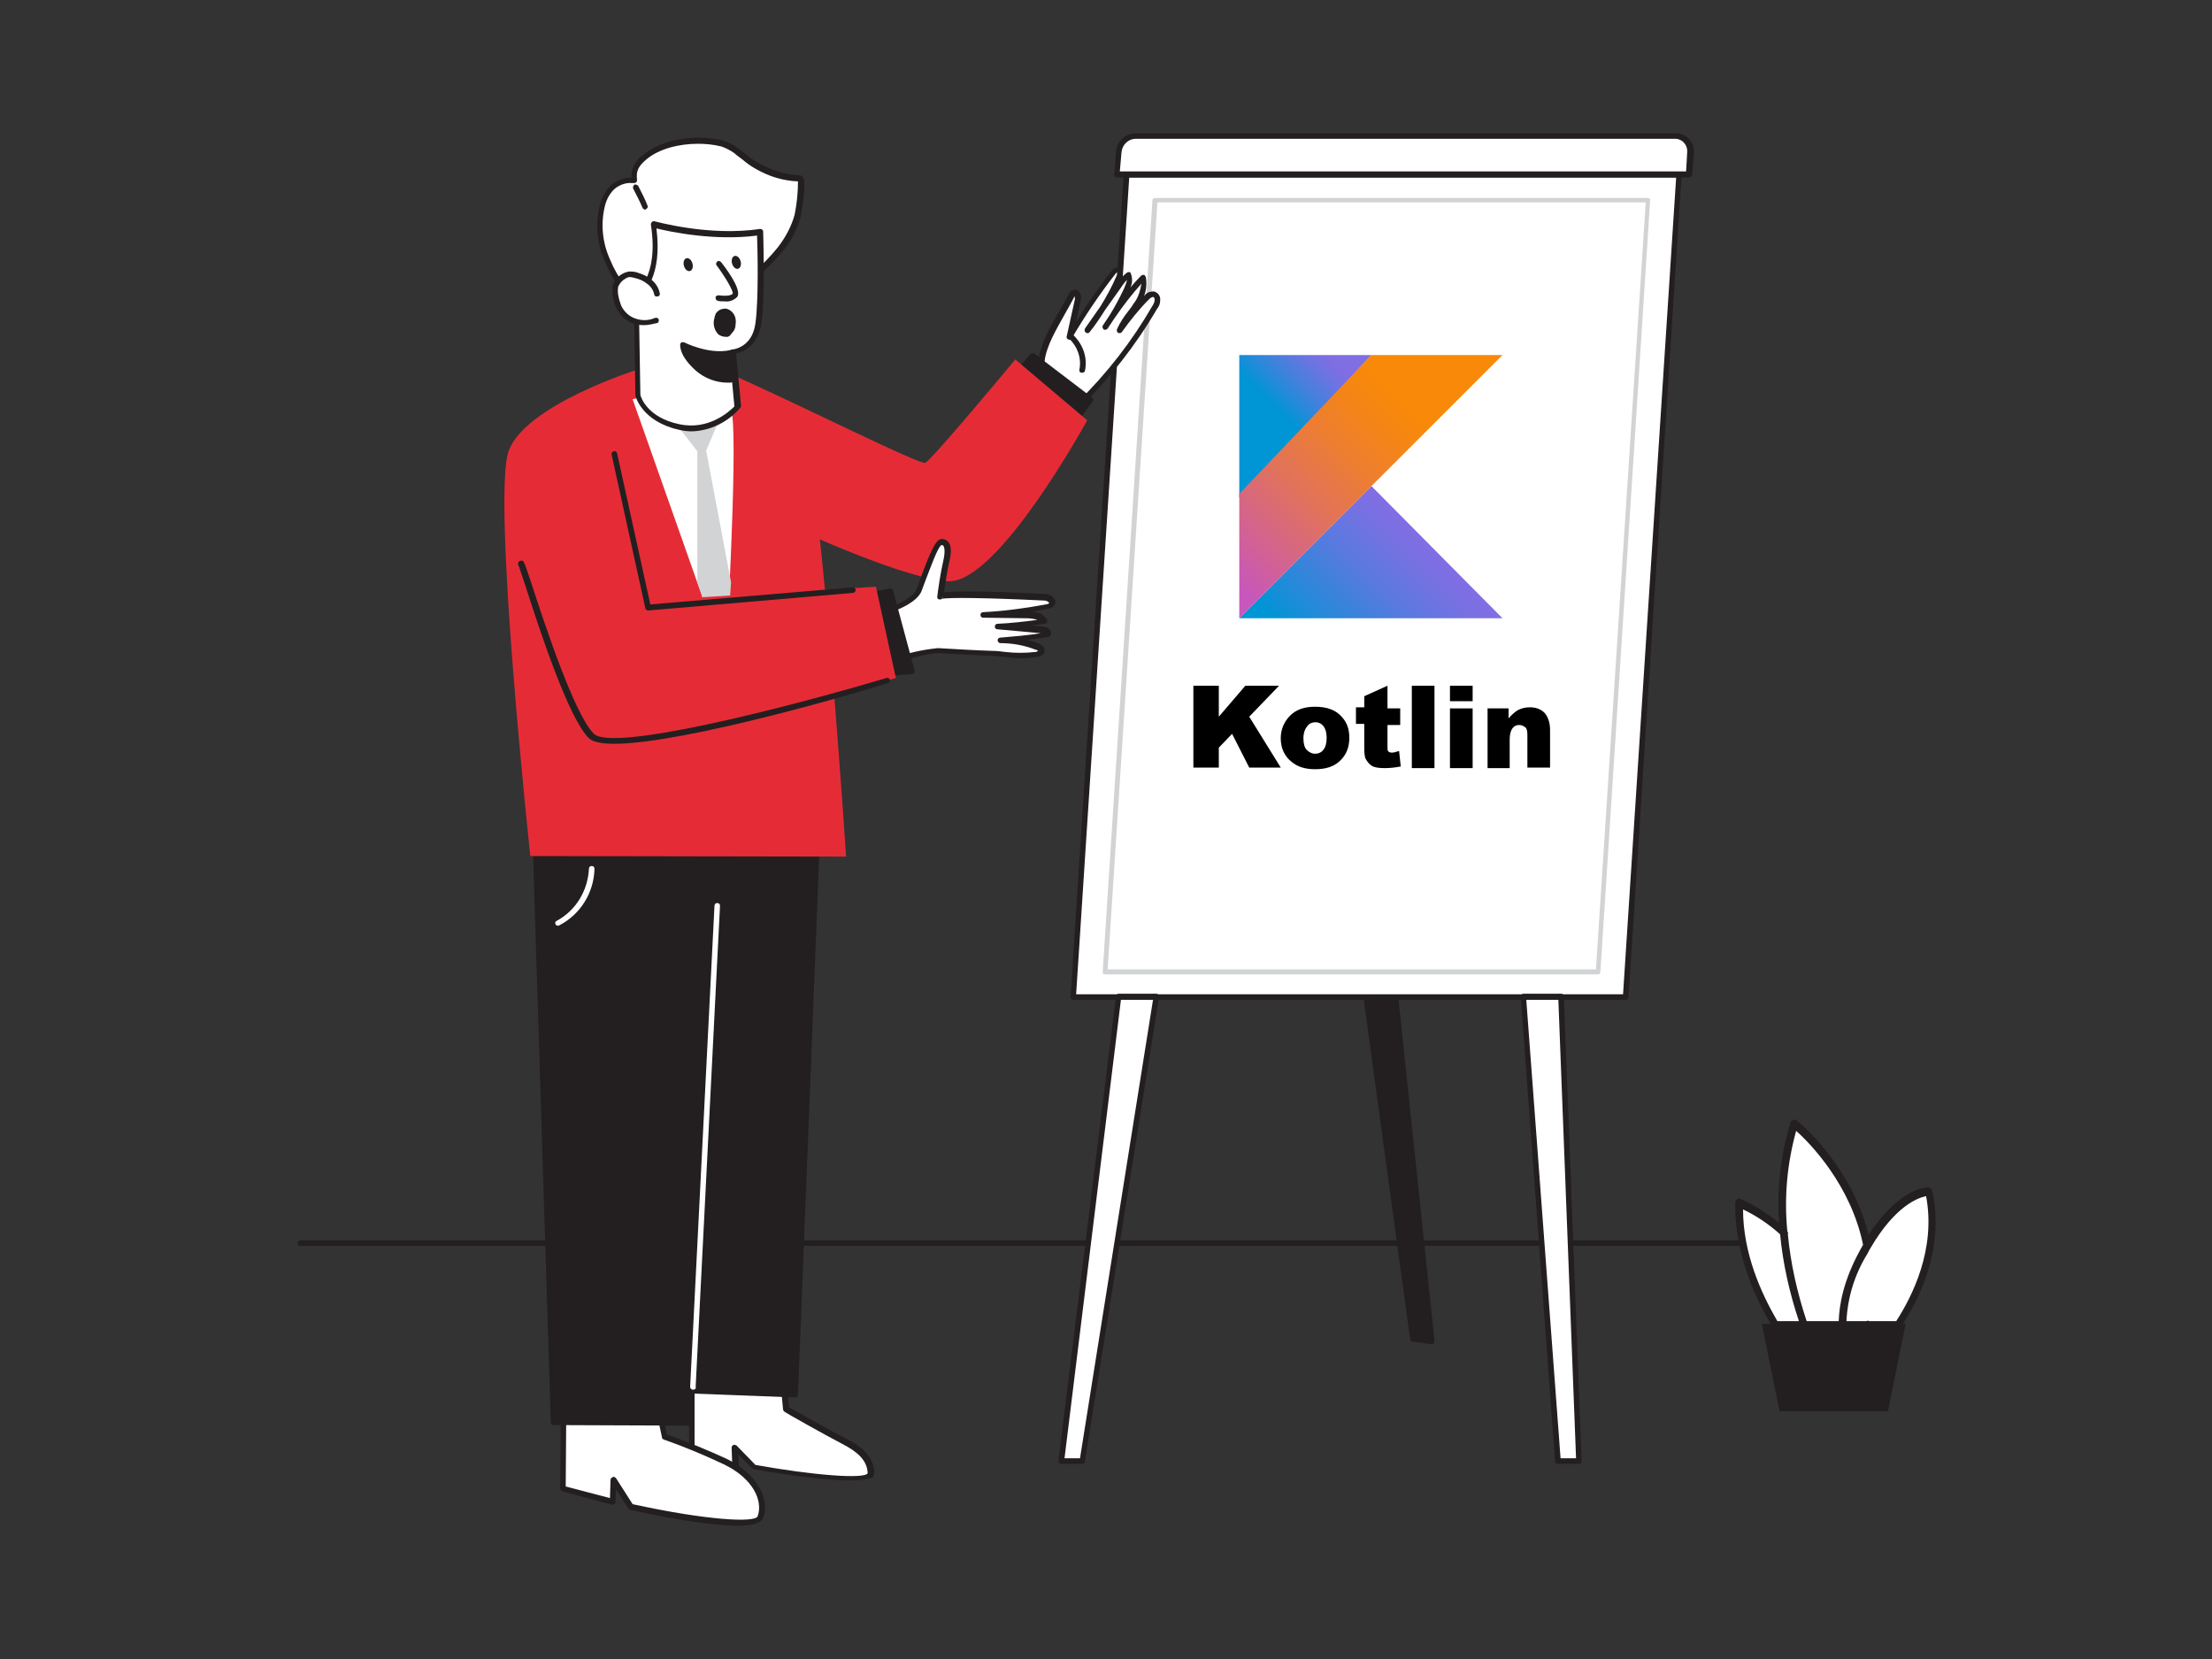 <?xml version="1.0" encoding="utf-8"?>
<!-- Generator: Adobe Illustrator 27.9.0, SVG Export Plug-In . SVG Version: 6.00 Build 0)  -->
<svg version="1.1" id="Layer_1" xmlns="http://www.w3.org/2000/svg" xmlns:xlink="http://www.w3.org/1999/xlink" x="0px" y="0px"
	 viewBox="0 0 400 300" style="enable-background:new 0 0 400 300;" xml:space="preserve">
<rect x="0" y="0" width="400" height="300" fill="#333333" stroke="none"/>
<style type="text/css">
	.st0{fill:#231F20;}
	.st1{fill:#FFFFFF;}
	.st2{fill:#D1D3D4;}
	.st3{fill:#E52C36;}
	.st4{display:none;}
	.st5{display:inline;}
	.st6{display:inline;fill:#FFFFFF;}
	.st7{display:inline;fill:#231F20;}
	.st8{display:inline;fill:#E52C36;}
	.st9{fill:url(#XMLID_00000067957182524514739240000015703061476102261432_);}
	.st10{fill:url(#SVGID_1_);}
	.st11{fill:url(#SVGID_00000120559632554254100310000007578172506359140236_);}
</style>
<g id="_010">
	<path class="st0" d="M345.7,225.3H54.3c-0.3,0-0.5-0.2-0.5-0.5c0-0.3,0.2-0.5,0.5-0.5c0,0,0,0,0,0h291.4c0.3,0,0.5,0.2,0.5,0.5
		C346.2,225.1,346,225.3,345.7,225.3z"/>
	<polyline class="st0" points="246,173 255.4,242.1 259,242.6 251.6,172.3 243.5,173 	"/>
	<path class="st0" d="M259,243.1L259,243.1l-3.6-0.5c-0.2,0-0.4-0.2-0.4-0.4l-9.4-68.8l-2,0.2c-0.3,0-0.5-0.2-0.6-0.5c0,0,0,0,0-0.1
		c0-0.3,0.2-0.5,0.4-0.5c0,0,0,0,0,0l8.1-0.7c0.3,0,0.5,0.2,0.5,0.4l7.4,70.2c0,0.2,0,0.3-0.1,0.4C259.2,243,259.1,243,259,243.1z
		 M255.9,241.6l2.5,0.3l-7.2-69.1l-4.6,0.4L255.9,241.6z"/>
	<polygon class="st1" points="203.7,31.6 303.6,31.6 294,180.3 194.1,180.3 	"/>
	<path class="st0" d="M294,180.8h-99.9c-0.1,0-0.3-0.1-0.4-0.2c-0.1-0.1-0.2-0.2-0.1-0.4l9.6-148.7c0-0.3,0.2-0.5,0.5-0.5h99.9
		c0.3,0,0.5,0.2,0.5,0.5c0,0,0,0,0,0l-9.6,148.7C294.5,180.6,294.3,180.8,294,180.8z M194.6,179.8h98.9l9.6-147.7h-98.9L194.6,179.8
		z"/>
	<polygon class="st1" points="208.8,36.1 298,36.1 289,175.8 199.8,175.8 	"/>
	<path class="st2" d="M289,176.2h-89.2c-0.1,0-0.2-0.1-0.3-0.1c-0.1-0.1-0.1-0.2-0.1-0.3l9-139.6c0-0.2,0.2-0.4,0.5-0.4H298
		c0.1,0,0.2,0.1,0.3,0.1c0.1,0.1,0.1,0.2,0.1,0.3l-9,139.6C289.4,176,289.2,176.2,289,176.2z M200.3,175.3h88.3l9-138.7h-88.3
		L200.3,175.3z"/>
	<path class="st1" d="M205.4,24.6h97.5c1.5,0,2.7,1.2,2.8,2.7c0,0.1,0,0.2,0,0.3l-0.3,4H202l0.2-4C202.4,25.9,203.7,24.6,205.4,24.6
		z"/>
	<path class="st0" d="M305.4,32.1H202c-0.1,0-0.3-0.1-0.4-0.2c-0.1-0.1-0.2-0.2-0.1-0.4l0.3-4c0.1-1.9,1.7-3.4,3.7-3.4h97.5
		c1.8,0,3.3,1.4,3.3,3.3c0,0.1,0,0.2,0,0.3l-0.3,4C305.9,31.9,305.7,32.1,305.4,32.1z M202.5,31h102.4l0.2-3.5
		c0.1-1.2-0.8-2.3-2-2.4c-0.1,0-0.1,0-0.2,0h-97.5c-1.4,0-2.5,1.1-2.6,2.5L202.5,31z"/>
	<polygon class="st1" points="202.3,180.3 191.9,264.2 195.8,264.2 209.1,180.3 	"/>
	<path class="st0" d="M195.8,264.7h-3.9c-0.1,0-0.3-0.1-0.4-0.2c-0.1-0.1-0.1-0.3-0.1-0.4l10.4-83.9c0-0.3,0.2-0.5,0.5-0.5h6.8
		c0.2,0,0.3,0.1,0.4,0.2c0.1,0.1,0.1,0.3,0.1,0.4l-13.4,83.9C196.2,264.5,196,264.7,195.8,264.7z M192.5,263.7h2.8l13.2-82.9h-5.8
		L192.5,263.7z"/>
	<polygon class="st1" points="282.4,180.3 285.6,264.2 281.8,264.2 275.6,180.3 	"/>
	<path class="st0" d="M285.6,264.7h-3.9c-0.3,0-0.5-0.2-0.5-0.5l-6.2-83.9c0-0.1,0-0.3,0.1-0.4c0.1-0.1,0.2-0.2,0.4-0.2h6.8
		c0.3,0,0.5,0.2,0.5,0.5l3.2,83.9c0,0.1,0,0.3-0.1,0.4C285.9,264.7,285.8,264.7,285.6,264.7z M282.2,263.7h2.8l-3.2-82.9h-5.8
		L282.2,263.7z"/>
	<path class="st1" d="M125.2,246.2v16.5l7.9,2.2l-0.2-3.4l3.6,3.6c0,0,21.2,3.8,21.1,1s-2.2-4.4-4.9-5.8c-2.9-1.5-10.4-5.8-10.4-5.8
		l-1.1-12.1"/>
	<path class="st0" d="M153.6,267.7c-5.6,0-14.9-1.6-17.2-2c-0.1,0-0.2-0.1-0.3-0.1l-2.6-2.6l0.1,2c0,0.2-0.1,0.3-0.2,0.4
		c-0.1,0.1-0.3,0.1-0.5,0.1l-7.9-2.2c-0.2-0.1-0.4-0.3-0.4-0.5v-16.5c-0.1-0.3,0.1-0.6,0.4-0.6c0.3-0.1,0.6,0.1,0.6,0.4
		c0,0.1,0,0.2,0,0.3v16.1l6.8,2l-0.1-2.7c0-0.2,0.1-0.4,0.3-0.5c0.2-0.1,0.4,0,0.6,0.1l3.4,3.5c10.5,1.9,19.8,2.6,20.3,1.5
		c-0.1-2.4-1.9-3.9-4.6-5.3s-10.4-5.7-10.4-5.8c-0.2-0.1-0.2-0.2-0.3-0.4l-1.1-12.1c0-0.3,0.2-0.5,0.5-0.6c0,0,0,0,0,0
		c0.3,0,0.5,0.2,0.6,0.5c0,0,0,0,0,0l1.1,11.8c1.3,0.7,7.6,4.3,10.2,5.6s5.1,3.1,5.2,6.2c0,0.3-0.1,0.7-0.4,0.9
		C157.1,267.5,155.6,267.7,153.6,267.7z"/>
	<path class="st1" d="M102,255.3l-0.1,13.8l9,2.4l0.1-3.9l3.1,4.9c0,0,22.2,4.9,23.4,1.9s-0.8-7.4-6.3-10.1c-3.6-1.7-7.3-3.2-11-4.5
		l-1.3-6"/>
	<path class="st0" d="M133.4,275.9c-5.8,0-15.7-2-19.5-2.9c-0.1,0-0.2-0.1-0.3-0.2l-2.2-3.5l-0.1,2.3c0,0.3-0.2,0.5-0.5,0.5
		c0,0-0.1,0-0.1,0l-9-2.4c-0.2-0.1-0.4-0.3-0.4-0.5l0.1-13.9c0-0.3,0.2-0.5,0.5-0.5c0,0,0,0,0,0l0,0c0.3,0,0.5,0.2,0.5,0.5
		c0,0,0,0,0,0l-0.1,13.5l8,2.1l0.1-3.3c0-0.2,0.2-0.4,0.4-0.5c0.2-0.1,0.4,0,0.6,0.2l3,4.7c13.3,2.9,22.1,3.4,22.6,2.2
		c1-2.7-0.7-6.8-6.1-9.4c-3.6-1.7-7.2-3.2-10.9-4.5c-0.2-0.1-0.3-0.2-0.3-0.4l-1.3-6.1c-0.1-0.3,0.1-0.5,0.4-0.6
		c0.3-0.1,0.5,0.1,0.6,0.4c0,0,0,0,0,0l1.2,5.8c3.7,1.3,7.3,2.8,10.8,4.4c5.9,2.9,7.8,7.6,6.6,10.7
		C137.6,275.5,135.8,275.9,133.4,275.9z"/>
	<polygon class="st0" points="96.8,154.6 100.1,257.2 125.1,257.3 124.8,251.5 143.8,252.2 148.1,140.6 	"/>
	<path class="st0" d="M125.1,257.8L125.1,257.8l-25-0.1c-0.3,0-0.5-0.2-0.5-0.5l-3.2-102.6c0-0.2,0.1-0.4,0.4-0.5l51.3-14
		c0.2,0,0.3,0,0.4,0.1c0.1,0.1,0.2,0.3,0.2,0.4l-4.4,111.6c0,0.3-0.2,0.5-0.5,0.5l0,0l-18.5-0.7l0.2,5.2c0,0.1,0,0.3-0.1,0.4
		C125.3,257.8,125.2,257.8,125.1,257.8z M100.6,256.7l24,0.1l-0.2-5.2c0-0.1,0-0.3,0.1-0.4c0.1-0.1,0.2-0.2,0.4-0.1l18.5,0.7
		l4.3-110.5L97.3,155L100.6,256.7z"/>
	<path class="st1" d="M193.6,53.5c0.1-0.3,0.3-0.5,0.6-0.6c0.6-0.1,0.7,0.8,0.6,1.4l-1.5,6.8c2.4-4.1,5.1-8.1,8-11.9
		c0.1-0.2,0.3-0.4,0.6-0.4c0.6,0,0.6,0.9,0.3,1.4c-1.5,3.4-3.5,6.7-5.8,9.6l5.5-7.8c0.5-0.9,1.2-1.7,2-2.3c0.3,0.9,0.2,1.9-0.4,2.7
		c-1.1,2.4-2.4,4.6-3.9,6.8c2-3.2,4.3-6.2,6.9-9c0.3,1.8-0.2,3.6-1.4,5.1c-1.1,1.4-2.1,2.9-3,4.5c1.5-2.1,3.1-4.1,4.9-6
		c0.3-0.4,0.7-0.6,1.1-0.6c0.5,0.1,0.8,0.6,0.8,1c-0.1,0.5-0.2,0.9-0.5,1.3c-3.8,6.5-8.4,12.5-13.8,17.7c-0.3,0.3-4.8-3.7-5.2-4.1
		c-1.1-1-1.6-2.5-1.5-3.9C188.7,61.3,191.9,57,193.6,53.5z"/>
	<path class="st0" d="M194.9,73.8L194.9,73.8c-1,0-5.4-4.3-5.5-4.3c-1.2-1.1-1.8-2.7-1.6-4.3c0.3-2.9,2.1-6.1,3.7-8.8
		c0.6-1.1,1.2-2.1,1.7-3.1c0.2-0.4,0.5-0.8,1-0.9c0.3-0.1,0.6,0,0.9,0.3c0.4,0.5,0.5,1.1,0.3,1.7l-0.8,3.8c2-3.2,4.1-6.3,6.4-9.2
		c0.2-0.3,0.6-0.6,1-0.6c0.3,0,0.6,0.2,0.8,0.4c0.2,0.4,0.3,0.9,0.1,1.3c0.3-0.3,0.5-0.5,0.9-0.8c0.1-0.1,0.3-0.1,0.4-0.1
		c0.1,0,0.3,0.1,0.3,0.3c0.3,0.8,0.3,1.7-0.1,2.5c0.6-0.7,1.2-1.4,1.9-2.1c0.1-0.1,0.3-0.2,0.5-0.2c0.2,0,0.3,0.2,0.4,0.4
		c0.2,1.1,0.1,2.3-0.3,3.4c0,0,0.1,0,0.1-0.1c0.4-0.5,0.9-0.7,1.6-0.7c0.7,0.1,1.3,0.8,1.2,1.6c0,0.6-0.2,1.1-0.6,1.6
		c-3.8,6.5-8.5,12.5-13.9,17.8C195.2,73.8,195,73.8,194.9,73.8z M195,72.8L195,72.8z M194.3,53.5c0,0,0,0.1-0.1,0.3l0,0
		c-0.5,1-1.1,2-1.7,3.1c-1.5,2.7-3.3,5.7-3.6,8.4c-0.1,1.3,0.4,2.6,1.4,3.5c1.5,1.4,3,2.7,4.6,3.9c5.3-5.2,9.8-11,13.5-17.4
		c0.2-0.3,0.4-0.7,0.4-1.1c0-0.2-0.1-0.5-0.3-0.5s-0.5,0.2-0.7,0.4c-1.8,1.8-3.4,3.8-4.9,5.9c-0.1,0.2-0.4,0.3-0.7,0.2
		c-0.2-0.1-0.3-0.4-0.2-0.7c0.5-1.1,1.2-2.2,2-3.2c0.4-0.5,0.7-0.9,1-1.4c0.8-1,1.2-2.3,1.4-3.6c-1.8,2-3.4,4.1-4.9,6.3
		c-0.4,0.6-0.8,1.2-1.2,1.8c-0.1,0.2-0.5,0.3-0.7,0.2c0,0,0,0,0,0c-0.2-0.2-0.3-0.5-0.2-0.7c0.4-0.6,0.8-1.2,1.2-1.8
		c1-1.6,1.9-3.3,2.7-5c0.2-0.5,0.4-1,0.5-1.5c-0.5,0.5-0.9,1.1-1.3,1.7l-2.7,3.8c-0.9,1.4-1.8,2.8-2.8,4c-0.2,0.2-0.5,0.2-0.7,0
		c-0.2-0.2-0.2-0.4-0.1-0.7l2.8-4c1.1-1.8,2.1-3.6,2.9-5.5c0.1-0.2,0.1-0.4,0.1-0.7c0,0.1-0.1,0.1-0.2,0.2c-2.9,3.7-5.6,7.7-8,11.8
		c-0.1,0.2-0.4,0.3-0.6,0.2c-0.2-0.1-0.4-0.3-0.3-0.6l1.5-6.8C194.4,54,194.3,53.7,194.3,53.5L194.3,53.5z M193.6,53.6L193.6,53.6z"
		/>
	<polygon class="st0" points="184.3,67 186.6,64.2 197.2,72.3 194.2,76.3 	"/>
	<path class="st0" d="M194.2,76.8c-0.1,0-0.2-0.1-0.3-0.1l-9.9-9.2c-0.2-0.2-0.2-0.5,0-0.7l2.3-2.8c0.2-0.2,0.5-0.2,0.7-0.1l10.5,8
		c0.2,0.2,0.3,0.5,0.1,0.7l-3,4C194.5,76.7,194.4,76.7,194.2,76.8L194.2,76.8z M185,67l9.1,8.5l2.4-3.2l-9.8-7.4L185,67z"/>
	<path class="st3" d="M132.9,68c0,0,0.9,0.4,2.4,1.1c8.6,3.8,31.1,15,32,14.6c1.2-0.5,16.3-18.7,16.3-18.7l13,11
		c0,0-16.1,29.5-25.1,29.1S138.2,93,138.2,93"/>
	<path class="st1" d="M161.2,110.2c0,0,3.9-1.4,4.8-3.3s2.9-8.6,4-8.8s1.6,1,1,3.3s-1.1,6.4-1.1,6.5c0.1-0.8,17.2,0,18.8,0.1
		c0.7,0,1.6,0.4,1.4,1c-0.1,0.4-0.6,0.6-1,0.7c-3.7,0.8-7.6,1.3-11.4,1.4l7.9,0.1c1.2,0,2.6,0.2,3.1,1.2c-2.7,0.4-5.5,0.7-8.3,0.8
		l7.9,0.7c0.5,0,1.2,0.5,0.9,0.9c-2.8,0.4-5.5,0.7-8.3,0.9c2.2,0.1,4.4,0.5,6.5,1.3c0.3,0.1,0.7,0.4,0.7,0.7s-0.5,0.6-0.9,0.7
		c-2.5,0.5-5.2-0.1-7.8-0.2c-3.3-0.1-6.6-0.3-9.9-0.5c-1-0.1-8.9,1.5-9,2.7L161.2,110.2z"/>
	<path class="st0" d="M160.7,120.9L160.7,120.9c-0.3,0-0.5-0.3-0.5-0.5l0,0c0-0.2,0.6-10.2,0.6-10.2c0-0.2,0.2-0.4,0.4-0.5
		c1-0.4,3.9-1.6,4.5-3.1c0.2-0.5,0.6-1.4,0.9-2.4c1.7-4.6,2.6-6.5,3.5-6.7c0.5-0.1,1,0.1,1.3,0.4c0.6,0.6,0.7,1.8,0.3,3.5
		s-0.8,4.3-1,5.7c1.8-0.2,6.3-0.3,18.2,0.3c0.7,0,1.3,0.3,1.7,0.8c0.2,0.3,0.3,0.6,0.2,0.9c-0.2,0.8-1.1,1-1.4,1
		c-0.9,0.2-1.9,0.4-2.8,0.5c1.1,0,2.1,0.5,2.7,1.4c0.1,0.2,0.1,0.3,0,0.5c-0.1,0.2-0.2,0.3-0.4,0.3l-2.4,0.3l2.1,0.2
		c0.6,0,1.1,0.3,1.4,0.8c0.1,0.3,0.1,0.6-0.1,0.9c-0.1,0.1-0.2,0.2-0.3,0.2c-1.3,0.2-2.5,0.3-3.8,0.5c0.7,0.2,1.4,0.4,2.1,0.7
		c0.9,0.4,1,0.9,1,1.2s-0.1,1-1.4,1.2c-1.9,0.3-3.8,0.3-5.6,0c-0.8-0.1-1.5-0.1-2.3-0.2c-3.1-0.1-6.5-0.3-9.9-0.5
		c-1-0.1-7.8,1.4-8.4,2.3C161.2,120.7,160.9,120.9,160.7,120.9z M161.7,110.5c-0.3,5-0.4,7.5-0.5,8.7c2.7-1.1,5.5-1.7,8.4-2
		c3.4,0.2,6.9,0.4,9.9,0.5c0.8,0,1.5,0.1,2.3,0.2c1.8,0.2,3.6,0.2,5.4,0c0.2,0,0.4-0.1,0.5-0.2c-0.1-0.1-0.2-0.2-0.4-0.2
		c-2-0.8-4.2-1.2-6.4-1.2c-0.3,0-0.5-0.3-0.5-0.5c0-0.3,0.2-0.5,0.5-0.5c2.4-0.2,4.9-0.4,7.3-0.8l-7.8-0.7c-0.3,0-0.5-0.2-0.5-0.5
		c0-0.3,0.2-0.5,0.5-0.5c2.4-0.1,4.8-0.4,7.2-0.7c-0.6-0.2-1.3-0.3-2-0.3l-7.8-0.1c-0.3,0-0.5-0.2-0.5-0.5c0,0,0,0,0,0
		c0-0.3,0.2-0.5,0.5-0.5c3.8-0.2,7.6-0.7,11.3-1.4c0.6-0.1,0.6-0.2,0.6-0.3c-0.2-0.3-0.6-0.4-0.9-0.4c-10-0.5-17.6-0.6-18.5-0.3
		c-0.1,0.1-0.3,0.1-0.4,0.1c-0.3,0-0.5-0.3-0.4-0.6c0,0,0,0,0,0l0,0c0.1-1,0.6-4.4,1.1-6.5c0.4-1.9,0.1-2.4,0-2.6
		c-0.1-0.1-0.3-0.2-0.4-0.1c-0.6,0.3-2,4.2-2.7,6c-0.4,1-0.7,1.9-0.9,2.4C165.7,108.9,162.7,110.1,161.7,110.5z M170.5,107.9
		c0,0.1-0.1,0.2-0.2,0.3C170.4,108.2,170.5,108.1,170.5,107.9z"/>
	<path class="st3" d="M115.1,66.9c0,0-20,6.3-23.1,14.6s3.9,73.3,3.9,73.3l57.1,0.1c0,0-4.4-67.2-7.7-76.5S125,64,115.1,66.9z"/>
	<path class="st1" d="M114.4,72.2l16.8,47.6c0,0,2.2-37.6,1.2-44.8S114.4,72.2,114.4,72.2z"/>
	<polygon class="st2" points="121.9,76.2 126.1,81.6 126.1,105.3 131.2,119.8 132.2,105.3 127.7,81.5 130.1,75.8 	"/>
	<path class="st1" d="M132.9,27.2c1.3,0.9,2.6,2.1,3.9,2.8c2.3,1.4,5,2.2,7.7,2.3c0.7,0-0.2,6.1-0.3,6.7c-0.6,2.3-1.7,4.4-3.2,6.2
		c-1.4,1.6-2.8,3.1-4.4,4.5c-1.9,1.8-5.1,2.3-7.6,2.8c-2.2,0.4-4.6,1.2-6.8,1.4s-4.9,0.6-6.9-0.1c-2.7-1-4.5-4.2-5.5-6.7
		c-1.4-3.1-1.8-6.7-0.9-10c0.3-1.3,1-2.4,1.9-3.3c1.2-1.1,2.4-1,3.8-1.2c-0.2-1.8,0.3-2.8,1.7-4.1c3.4-3,9.7-3.7,14-2.6
		C131.3,26.2,132.1,26.7,132.9,27.2z"/>
	<path class="st0" d="M118.3,54.7c-1.1,0-2.1-0.1-3.1-0.4c-2.2-0.8-4.2-3.1-5.8-7c-1.5-3.2-1.8-6.9-0.9-10.4
		c0.4-1.3,1.1-2.6,2.1-3.5c1-0.8,2.3-1.3,3.6-1.3c-0.1-1.6,0.7-3.1,2-4c3.7-3.2,10.2-3.8,14.5-2.7c1,0.3,1.9,0.7,2.7,1.4l0,0
		c0.5,0.3,1,0.7,1.5,1.1c0.7,0.6,1.5,1.2,2.3,1.6c2.3,1.3,4.8,2.1,7.4,2.2c0.2,0,0.4,0.1,0.6,0.3c0.8,1-0.4,7-0.4,7.1
		c-0.6,2.3-1.7,4.5-3.3,6.4c-1.4,1.6-2.8,3.1-4.4,4.5c-1.9,1.8-4.7,2.3-7.2,2.8l-0.6,0.1c-0.8,0.2-1.7,0.4-2.5,0.6
		c-1.4,0.4-2.9,0.7-4.3,0.9l-0.5,0.1C120.7,54.6,119.5,54.7,118.3,54.7z M126.2,26c-3.4,0-7.1,0.9-9.4,2.9c-1.4,1.2-1.8,2.1-1.6,3.6
		c0,0.1,0,0.3-0.1,0.4c-0.1,0.1-0.2,0.2-0.4,0.2h-0.4c-1.1-0.1-2.2,0.3-3.1,1c-0.9,0.8-1.5,1.9-1.8,3.1c-0.8,3.2-0.5,6.6,0.9,9.7
		c1.5,3.6,3.3,5.8,5.2,6.4s4.2,0.4,6.2,0.1l0.5,0c1.4-0.2,2.8-0.5,4.2-0.8c0.9-0.2,1.7-0.4,2.6-0.6l0.6-0.1c2.4-0.5,5.1-1,6.7-2.6
		c1.5-1.4,3-2.9,4.3-4.5c1.4-1.8,2.5-3.8,3.1-6c0.4-2,0.6-4,0.6-6c-2.7-0.1-5.3-0.9-7.7-2.3c-0.9-0.5-1.7-1.1-2.4-1.7
		c-0.5-0.4-1-0.7-1.4-1.1l0,0c-0.7-0.5-1.5-0.9-2.3-1.2C128.9,26.1,127.5,26,126.2,26z"/>
	<path class="st1" d="M132.5,63.8l0.9,9.9c0,0-4.2,5-10.6,3.6s-7.4-5.8-7.4-5.8l-0.3-18c0,0,4.7-2.6,3.1-12.8c0,0,9.9,2.8,19.3,1.4
		c0,0,0.4,11.6-0.3,16.5S132.5,63.8,132.5,63.8z"/>
	<path class="st0" d="M125.1,78c-0.8,0-1.6-0.1-2.4-0.3c-6.6-1.5-7.8-6-7.8-6.2c0,0,0-0.1,0-0.1l-0.3-18c0-0.2,0.1-0.4,0.3-0.5
		c0,0,4.3-2.6,2.8-12.3c0-0.3,0.2-0.5,0.4-0.6c0.1,0,0.1,0,0.2,0c0.1,0,9.9,2.8,19.1,1.4c0.1,0,0.3,0,0.4,0.1
		c0.1,0.1,0.2,0.2,0.2,0.3c0,0.5,0.4,11.7-0.3,16.6c-0.6,4.2-3.4,5.3-4.6,5.5l0.9,9.4c0,0.1,0,0.3-0.1,0.4
		C131.6,76.4,128.4,77.9,125.1,78z M115.8,71.4c0.1,0.5,1.3,4.1,7,5.3c5.4,1.2,9.2-2.4,10-3.2l-0.9-9.7c0-0.1,0-0.3,0.1-0.4
		c0.1-0.1,0.2-0.2,0.4-0.2l0,0c0.1,0,3.6-0.3,4.2-4.7c0.6-4.2,0.4-13.5,0.3-15.9c-7.8,1-15.8-0.7-18.2-1.3
		c1.1,8.6-2.2,11.7-3.2,12.4L115.8,71.4z"/>
	<path class="st1" d="M118.8,53.1c-0.2-0.9-0.7-1.6-1.5-2.2c-0.7-0.5-1.4-0.8-2.2-1.1c-0.4-0.2-0.9-0.2-1.3-0.2
		c-0.3,0.1-0.6,0.2-0.9,0.3c-0.7,0.3-1.2,0.9-1.5,1.6c-0.1,0.6-0.1,1.2,0,1.8c0.1,0.7,0.3,1.3,0.5,1.9c1.1,2.5,4.1,3.7,6.6,2.6
		c0,0,0.1,0,0.1-0.1"/>
	<path class="st0" d="M116.4,58.8c-0.7,0-1.3-0.1-1.9-0.3c-1.4-0.5-2.5-1.6-3.1-2.9c-0.3-0.7-0.5-1.4-0.6-2.1
		c-0.1-0.7-0.1-1.4,0.1-2.1c0.3-0.8,0.9-1.5,1.7-1.9c0.3-0.2,0.7-0.3,1.1-0.4c0.5,0,1.1,0,1.6,0.2c0.9,0.3,1.7,0.6,2.4,1.2
		c0.8,0.6,1.4,1.5,1.6,2.5c0.1,0.3-0.1,0.6-0.4,0.6c-0.3,0.1-0.6-0.1-0.6-0.4c-0.2-0.8-0.6-1.4-1.3-1.9c-0.6-0.5-1.3-0.8-2.1-1
		c-0.4-0.1-0.7-0.2-1.1-0.2c-0.3,0.1-0.5,0.1-0.7,0.3c-0.6,0.3-1,0.8-1.3,1.4c-0.1,0.5-0.1,1.1,0,1.6c0.1,0.6,0.3,1.2,0.5,1.8
		c0.5,1.1,1.4,2,2.6,2.4c1.1,0.4,2.4,0.4,3.5-0.1c0.3-0.1,0.6,0,0.7,0.2c0.1,0.3,0,0.6-0.2,0.7c0,0,0,0,0,0
		C118,58.6,117.2,58.8,116.4,58.8z"/>
	<path class="st0" d="M132.7,68.7c-2.4,0.3-4.8-0.4-6.6-2c-2.9-2.7-2.6-4.2-2.6-4.2s4.6,2.4,8.7,1.5L132.7,68.7z"/>
	<path class="st0" d="M131.6,69.2c-2.1,0-4.2-0.8-5.8-2.2c-3-2.7-2.8-4.5-2.8-4.7c0-0.3,0.3-0.5,0.6-0.4c0,0,0.1,0,0.1,0
		c0,0,4.5,2.3,8.4,1.4c0.1,0,0.3,0,0.4,0.1c0.1,0.1,0.2,0.2,0.2,0.3l0.5,4.7c0,0.3-0.2,0.5-0.4,0.6C132.4,69.2,132,69.2,131.6,69.2z
		 M124.2,63.3c0.5,1.2,1.3,2.2,2.3,3c1.6,1.4,3.6,2.1,5.7,1.9l-0.4-3.7C129.2,64.8,126.5,64.4,124.2,63.3z"/>
	<path class="st1" d="M130.1,47.7c0,0,3.6,4.8,2.9,5.7s-3,0.5-3,0.5"/>
	<path class="st0" d="M131.1,54.5c-0.4,0-0.9,0-1.3-0.1c-0.3-0.1-0.4-0.3-0.4-0.6c0-0.3,0.3-0.4,0.6-0.4c0,0,0,0,0,0
		c0.6,0.1,2.1,0.2,2.5-0.3c0.1-0.5-1.2-2.8-2.9-5.1c-0.2-0.2-0.1-0.5,0.1-0.7s0.5-0.1,0.7,0.1c1.8,2.3,3.7,5.3,2.9,6.3
		C132.7,54.3,131.9,54.6,131.1,54.5z"/>
	<ellipse transform="matrix(0.964 -0.267 0.267 0.964 -8.265 34.895)" class="st0" cx="124.4" cy="47.9" rx="0.8" ry="1.2"/>
	<ellipse transform="matrix(0.964 -0.267 0.267 0.964 -7.839 37.19)" class="st0" cx="133.1" cy="47.5" rx="0.8" ry="1.2"/>
	<path class="st0" d="M129.8,57c-0.1,0.2-0.1,0.4-0.2,0.7c-0.2,0.7-0.1,1.5,0.3,2.2c0.5,0.6,1.4,0.8,2,0.3c0.3-0.3,0.5-0.7,0.5-1.2
		c0.1-0.5,0-1.1-0.2-1.6c-0.2-0.5-0.7-0.9-1.2-0.9c-0.5-0.1-1.1,0.3-1.2,0.8"/>
	<path class="st0" d="M131.2,60.9H131c-0.6-0.1-1.1-0.3-1.4-0.8c-0.5-0.7-0.7-1.7-0.4-2.6c0-0.2,0.1-0.4,0.2-0.7
		c0-0.1,0.1-0.2,0.2-0.3c0.4-0.5,1-0.7,1.6-0.7c0.7,0.1,1.3,0.6,1.6,1.2c0.3,0.6,0.3,1.2,0.2,1.8c0,0.6-0.3,1.1-0.7,1.5
		C132,60.8,131.6,61,131.2,60.9z M130.2,57.6c0,0.1,0,0.1,0,0.2c-0.2,0.6-0.1,1.2,0.2,1.7c0.2,0.2,0.4,0.4,0.7,0.4
		c0.2,0,0.4,0,0.5-0.2c0.2-0.2,0.4-0.6,0.4-0.9c0.1-0.4,0-0.9-0.2-1.3c-0.2-0.3-0.5-0.6-0.9-0.6c-0.3,0-0.6,0.1-0.7,0.4
		C130.3,57.5,130.2,57.5,130.2,57.6L130.2,57.6z"/>
	<path class="st1" d="M115,33.9c0.6,1.1,1.2,2.3,1.7,3.5"/>
	<path class="st0" d="M116.7,37.9c-0.2,0-0.4-0.1-0.5-0.3c-0.5-1.2-1.1-2.3-1.7-3.5c-0.1-0.2,0-0.5,0.2-0.7c0.2-0.1,0.5,0,0.7,0.2
		c0.6,1.2,1.2,2.3,1.7,3.6c0.1,0.2,0,0.5-0.3,0.6c0,0,0,0,0,0C116.9,37.9,116.8,37.9,116.7,37.9z"/>
	<polygon class="st0" points="156.8,107.8 161,106.9 164.8,121.4 158.3,121.9 	"/>
	<path class="st0" d="M158.3,122.4c-0.3,0-0.5-0.2-0.5-0.4l-1.5-14.2c0-0.3,0.1-0.5,0.4-0.5l4.2-0.9c0.3-0.1,0.5,0.1,0.6,0.4
		l3.9,14.5c0,0.1,0,0.3-0.1,0.4c-0.1,0.1-0.2,0.2-0.4,0.2L158.3,122.4L158.3,122.4z M157.3,108.2l1.4,13.2l5.5-0.4l-3.6-13.5
		L157.3,108.2z"/>
	<path class="st3" d="M95,93.8c0,0,4.8,43.9,10.7,43.8s56.3-15,56.3-15l-3.6-16.5l-43.1,2.6c0,0,0.6-25.4-4.1-26.6S97,82.4,95,93.8z
		"/>
	<path class="st0" d="M111.1,134.5c-2.2,0-3.9-0.3-4.6-1c-3.7-3.6-9-19.8-11.5-27.6c-0.6-1.7-1-3.1-1.2-3.6
		c-0.1-0.1-0.2-0.3-0.1-0.4c0-0.3,0.2-0.5,0.5-0.5c0.5-0.1,0.5-0.1,1.9,4.1c2.3,7.1,7.8,23.8,11.3,27.2c3.3,3.2,33.4-4.3,52.9-10.1
		c0.3-0.1,0.6,0.1,0.6,0.3c0.1,0.3-0.1,0.6-0.3,0.6c0,0,0,0,0,0C156.1,125,123.7,134.5,111.1,134.5z"/>
	<path class="st0" d="M117.2,110.4c-0.2,0-0.5-0.2-0.5-0.4l-6.1-27.8c-0.1-0.3,0.1-0.5,0.4-0.6c0.3-0.1,0.5,0.1,0.6,0.4c0,0,0,0,0,0
		l6,27.3l36.7-3.1c0.3,0.1,0.5,0.3,0.4,0.6c0,0.2-0.2,0.3-0.3,0.4L117.2,110.4L117.2,110.4z"/>
	<path class="st1" d="M125.3,251.3L125.3,251.3c-0.3,0-0.5-0.3-0.5-0.5l4.4-87c0-0.3,0.2-0.5,0.5-0.5c0,0,0,0,0,0
		c0.3,0,0.5,0.2,0.5,0.5c0,0,0,0,0,0l-4.4,86.9C125.9,251.1,125.7,251.3,125.3,251.3C125.4,251.3,125.4,251.3,125.3,251.3z"/>
	<path class="st1" d="M100.9,167.4c-0.3,0-0.5-0.2-0.5-0.5c0-0.2,0.1-0.3,0.3-0.4c3.5-1.9,5.6-5.5,5.8-9.4c0-0.3,0.2-0.5,0.5-0.5
		c0.3,0,0.5,0.2,0.5,0.5c0,0,0,0,0,0c-0.1,4.3-2.5,8.2-6.3,10.2C101,167.4,101,167.4,100.9,167.4z"/>
	<path class="st1" d="M193.6,60.8c1.7,1.5,2.5,3.8,2.1,6.1"/>
	<path class="st0" d="M195.7,67.4h-0.1c-0.3,0-0.5-0.3-0.4-0.6c0,0,0,0,0,0c0.4-2.1-0.4-4.2-1.9-5.6c-0.2-0.2-0.2-0.5,0-0.7
		c0.2-0.2,0.5-0.2,0.7,0c1.8,1.7,2.7,4.1,2.2,6.5C196.2,67.2,196,67.4,195.7,67.4z"/>
</g>
<g id="essentiel">
	<path class="st1" d="M348.7,215.4c0,0-5.3-0.1-11.1,9.7l0,0.1l0-0.1c-2.6-13.5-13.1-21.9-13.1-21.9c-2,6.3-2.6,13-1.9,19.6
		c-2.4-2.2-5.1-3.9-8.1-5.3c-0.2,8.6,3.2,16.5,6.5,21.9h10.5l0,0h1.8h4.3h5.7C346.2,235,351,225.8,348.7,215.4z"/>
	<path class="st0" d="M349.4,215.3c-0.1-0.3-0.3-0.5-0.7-0.6c-0.2,0-5.2,0-10.8,8.6c-3.1-12.6-12.6-20.4-13-20.7
		c-0.2-0.1-0.4-0.2-0.6-0.1c-0.2,0.1-0.4,0.2-0.5,0.4c-1.8,5.9-2.5,12.1-2.1,18.2c-2.1-1.7-4.5-3.2-7-4.3c-0.2-0.1-0.4-0.1-0.6,0.1
		c-0.2,0.1-0.3,0.3-0.3,0.6c-0.2,8.6,3.3,16.7,6.4,21.9h-1.6l3.2,15.8h19.6l3.2-15.8h-0.5C347.1,234.8,351.7,225.6,349.4,215.3z
		 M348.3,216.3c1.8,9.6-2.5,18.1-5.4,22.6H338c-0.1-0.1-0.3-0.1-0.5,0h-3.6c0.2-4.3,1.5-8.5,3.8-12.2c0.2-0.4,0.4-0.8,0.6-1.1
		C342.7,218.1,346.8,216.6,348.3,216.3z M324.8,204.5c2.5,2.2,9.9,9.8,12.1,20.6l-0.5,0.9c-3.1,5.6-3.8,10-3.9,12.9h-5.8
		c-1.7-5.1-2.9-10.4-3.4-15.7c0.1-0.2,0-0.4-0.1-0.6C322.6,216.4,323.2,210.3,324.8,204.5z M321.9,223.2c0.5,5.3,1.7,10.6,3.4,15.7
		h-3.9c-2.9-5-6.2-12.2-6.2-20.2C317.7,219.9,319.9,221.4,321.9,223.2z"/>
</g>
<g id="fondamental" class="st4">
	<g class="st5">
		<circle class="st3" cx="326.4" cy="191" r="5.2"/>
	</g>
	<path class="st6" d="M348.7,215.4c0,0-2.1,0-5.1,2.4c2.6-11.7-1.6-22.1-1.6-22.1c-4.5,4.3-8.2,9.4-10.8,15
		c-3.4-4.8-6.8-7.5-6.8-7.5c-2,6.3-2.6,13-1.9,19.6c-2.4-2.2-5.1-3.9-8.1-5.3c-0.2,8.6,3.2,16.5,6.5,21.9h10.5l0,0h1.8h4.3h5.7
		C346.2,235,351,225.8,348.7,215.4z"/>
	<path class="st7" d="M349.4,215.3c-0.1-0.3-0.4-0.5-0.7-0.6c-0.1,0-1.7,0-4.1,1.5c1.8-11-1.8-20.3-2-20.8c-0.1-0.2-0.3-0.4-0.5-0.4
		c-0.2-0.1-0.5,0-0.6,0.2c-4.2,3.9-7.6,8.5-10.1,13.6c-0.9-4.8-1.9-9.1-2.8-12.3c2.1-0.9,3.6-3,3.6-5.4c0-2.5-1.6-4.7-3.8-5.5
		c-0.4-0.2-0.9-0.3-1.3-0.3c-0.2,0-0.5-0.1-0.7-0.1c-3.3,0-5.9,2.6-5.9,5.9c0,3,2.3,5.5,5.2,5.8c0.2,0,0.5,0,0.7,0
		c0.3,0,0.7,0,1-0.1c0.8,2.9,1.7,6.7,2.5,10.9c-2.6-3.1-4.8-4.9-5-5.1c-0.2-0.1-0.4-0.2-0.6-0.1c-0.2,0.1-0.4,0.2-0.5,0.4
		c-1.8,5.9-2.5,12.1-2.1,18.2c-2.1-1.7-4.5-3.2-7-4.3c-0.2-0.1-0.4-0.1-0.6,0.1c-0.2,0.1-0.3,0.3-0.3,0.6
		c-0.2,8.6,3.3,16.7,6.4,21.9h-1.6l3.2,15.8h19.6l3.2-15.8h-0.5C347.2,234.7,351.7,225.6,349.4,215.3z M321.9,191.5
		c1.1-0.3,2.4-0.2,3.3-0.1c0,0.4-0.1,0.9-0.1,1.4c0,0.8,0.1,1.7,0.2,2.6C323.5,195,322.1,193.4,321.9,191.5z M325.4,190.1
		C325.4,190.1,325.4,190.1,325.4,190.1c-0.9-0.1-2.2-0.2-3.4,0c0.2-1,0.8-2,1.6-2.6c0.8-0.6,1.8-1,2.9-1h0.1
		C326.1,187.4,325.6,188.6,325.4,190.1z M327,195.5c-0.1,0-0.2,0-0.3,0c-0.1-0.7-0.2-1.3-0.3-1.9c0,0,0,0,0,0
		c-0.1-0.9,0-1.8,0.1-2.6c0.3-1.8,0.8-3.3,1.3-4.2c1.8,0.6,3.1,2.3,3.1,4.3c0,1.8-1.1,3.4-2.6,4.1
		C327.9,195.3,327.5,195.5,327,195.5z M341.8,196.9c0.9,2.8,3.2,11.3,1.3,20.5c-1.5,1.3-3.3,3.2-5.1,6c-1.2-5.1-3.5-9.4-5.9-12.7
		C334.5,205.5,337.8,200.9,341.8,196.9z M321.4,238.9c-2.9-5-6.2-12.2-6.2-20.2c2.4,1.2,4.7,2.7,6.7,4.5c0.5,5.3,1.7,10.6,3.4,15.7
		H321.4z M333,235c-0.2,0.8-0.3,1.5-0.3,2.2c-0.1,0.6-0.1,1.1-0.1,1.6h-0.2h-1.4h-4.2c-1.7-5.1-2.9-10.4-3.4-15.7
		c0.1-0.2,0-0.4-0.1-0.6c-0.6-6.1-0.1-12.2,1.6-18.1c1.1,1,3.4,3.2,5.6,6.4c0,0,0,0,0,0c0.3,0.4,0.6,0.8,0.9,1.3
		c0.3,0.4,0.6,0.9,0.9,1.4c2,3.2,3.8,7.1,4.6,11.5l-0.5,0.9C334.5,229.4,333.5,232.5,333,235C333,235,333,235,333,235z M333.9,238.9
		L333.9,238.9c0.2-4.4,1.5-8.5,3.7-12.2c0.2-0.4,0.4-0.8,0.6-1.1c1.4-2.4,2.8-4.2,4.1-5.5c0.7-0.7,1.3-1.3,1.9-1.7
		c1.8-1.4,3.2-1.9,4-2.1c1.8,9.6-2.5,18.1-5.4,22.6H333.9z"/>
</g>
<g id="expert" class="st4">
	<path class="st6" d="M348.7,215.4c0,0-2.1,0-5.1,2.4c2.6-11.7-1.6-22.1-1.6-22.1c-4.5,4.3-8.2,9.4-10.8,15
		c-3.4-4.8-6.8-7.5-6.8-7.5c-2,6.3-2.6,13-1.9,19.6c-2.4-2.2-5.1-3.9-8.1-5.3c-0.2,8.6,3.2,16.5,6.5,21.9h10.5l0,0h1.8h4.3h5.7
		C346.2,235,350.9,225.8,348.7,215.4z"/>
	<path class="st7" d="M349.4,215.3c-0.1-0.3-0.4-0.5-0.7-0.6c-0.1,0-1.7,0-4.1,1.5c1.8-11-1.8-20.3-2-20.8c-0.1-0.2-0.3-0.4-0.5-0.4
		c-0.2-0.1-0.5,0-0.6,0.2c-4,3.7-7.3,8.1-9.8,12.9c-1.2-9.3-3.7-19.2-8.3-27.5l-1.2,0.7c4.6,8,7,17.7,8.2,26.7l-0.5-0.3
		c-2.6-3.1-4.8-4.9-5-5.1c-0.2-0.1-0.4-0.2-0.6-0.1c-0.2,0.1-0.4,0.2-0.5,0.4c-1.8,5.9-2.5,12.1-2.1,18.2c-2.1-1.7-4.5-3.2-7-4.3
		c-0.2-0.1-0.4-0.1-0.6,0.1c-0.2,0.1-0.3,0.3-0.3,0.6c-0.2,8.6,3.3,16.7,6.4,21.9h-1.6l3.2,15.8h19.6l3.2-15.8h-0.5
		C347.2,234.7,351.7,225.6,349.4,215.3z M341.8,196.9c0.9,2.8,3.2,11.3,1.3,20.5c-1.5,1.3-3.3,3.2-5.1,6c-1.2-5.1-3.5-9.4-5.8-12.7
		c0,0,0,0,0,0s0,0,0,0C334.5,205.5,337.8,200.9,341.8,196.9z M321.4,238.9c-2.9-5-6.2-12.2-6.2-20.2c2.4,1.2,4.7,2.7,6.7,4.5
		c0.5,5.3,1.7,10.6,3.4,15.7H321.4z M333,235c-0.2,0.8-0.3,1.5-0.3,2.2c-0.1,0.6-0.1,1.1-0.1,1.6h-0.3h-1.4h-4.1
		c-1.7-5.1-2.9-10.4-3.4-15.7c0.1-0.2,0-0.4-0.1-0.6c-0.6-6.1-0.1-12.2,1.6-18.1c1.1,1,3.4,3.2,5.6,6.4c0,0,0,0,0,0
		c0.1,0.1,0.2,0.3,0.3,0.5c0.2,0.3,0.4,0.5,0.6,0.8c0.3,0.4,0.6,0.9,0.9,1.4c0,0.1,0.1,0.1,0.1,0.2c1.9,3.2,3.7,7,4.5,11.3l-0.5,0.9
		C334.5,229.4,333.5,232.5,333,235C333,235,333,235,333,235z M333.9,238.9L333.9,238.9c0.2-4.4,1.5-8.5,3.7-12.2
		c0.2-0.4,0.4-0.8,0.6-1.1c1.4-2.4,2.8-4.2,4.1-5.5c0.7-0.7,1.3-1.3,1.9-1.7c1.8-1.4,3.2-1.9,4-2.1c1.8,9.6-2.5,18.1-5.4,22.6H333.9
		z"/>
	<path class="st8" d="M339.9,181c0-1-2.3-1.9-5.6-2.2c2.9-1.5,4.7-3.2,4.3-4.2c-0.4-1-3-0.9-6.2,0.1c2.1-2.6,3.2-4.9,2.5-5.7
		c-0.7-0.7-3,0.3-5.5,2.4c1-3.1,1-5.6,0.1-6c-1-0.4-2.7,1.5-4.3,4.4c-0.3-3.3-1.2-5.8-2.3-5.8c-1,0-1.9,2.3-2.2,5.6
		c-1.5-2.9-3.2-4.7-4.2-4.3c-1,0.4-0.9,3,0.1,6.2c-2.6-2.1-4.9-3.2-5.7-2.5c-0.7,0.7,0.3,3,2.4,5.5c-3.1-1-5.6-1-6-0.1
		c-0.4,1,1.5,2.7,4.4,4.3c-3.3,0.3-5.8,1.2-5.8,2.3c0,1,2.3,1.9,5.6,2.2c-2.9,1.5-4.7,3.2-4.3,4.2c0.4,1,3,0.9,6.2-0.1
		c-2.1,2.6-3.2,4.9-2.5,5.7c0.7,0.7,3-0.3,5.5-2.4c-1,3.1-1,5.6-0.1,6c1,0.4,2.7-1.5,4.3-4.4c0.3,3.3,1.2,5.8,2.3,5.8
		c1,0,1.9-2.3,2.2-5.6c1.5,2.9,3.2,4.7,4.2,4.3c1-0.4,0.9-3-0.1-6.2c2.6,2.1,4.9,3.2,5.7,2.5c0.7-0.7-0.3-3-2.4-5.5
		c3.1,1,5.6,1,6,0.1c0.4-1-1.5-2.7-4.4-4.3C337.5,183,339.9,182.1,339.9,181z"/>
	<g class="st5">
		<g>
			<g>
				<path class="st0" d="M307.8,174.7c0.1-0.2,0.5-0.3,1.1-0.3c0.9,0,2.2,0.2,3.9,0.7c-0.5-0.6-0.9-1.2-1.3-1.7
					c-2.4-0.5-4.5-0.4-5,0.8c-0.5,1.2,0.9,2.8,3.1,4.2c0.7-0.1,1.4-0.2,2.1-0.3C308.9,176.5,307.6,175.1,307.8,174.7z"/>
			</g>
			<g>
				<path class="st0" d="M316.1,164.6c-1.2,0.5-1.3,2.6-0.8,5.1c0.6,0.4,1.1,0.8,1.7,1.3c-0.9-3.1-0.8-5-0.4-5.1c0,0,0,0,0.1,0
					c0.4,0,1.8,1.3,3.2,3.9c0.1-0.7,0.2-1.5,0.3-2.1C318.8,165.5,317.3,164.1,316.1,164.6z"/>
			</g>
			<g>
				<path class="st0" d="M329.7,164.7c-0.9-0.4-2,0.2-3.3,1.8c-0.3,0.4-0.6,0.7-0.8,1.2c0.1,0.7,0.2,1.4,0.3,2.1
					c0.5-1,1.1-1.8,1.6-2.5c1-1.2,1.6-1.5,1.7-1.5c0,0,0,0,0,0c0.1,0,0.4,0.5,0.2,2.3c-0.1,0.8-0.3,1.8-0.6,2.8
					c0.6-0.5,1.1-0.9,1.7-1.3c0.1-0.5,0.2-0.9,0.2-1.3C330.9,166.3,330.6,165.1,329.7,164.7z"/>
			</g>
			<g>
				<path class="st0" d="M339.2,174.3c-0.5-1.2-2.6-1.3-5.1-0.8c-0.4,0.6-0.8,1.1-1.3,1.7c3.1-0.9,5-0.8,5.1-0.4
					c0.1,0.4-1.1,1.8-3.9,3.3c0.7,0.1,1.5,0.2,2.1,0.3C338.3,177,339.7,175.5,339.2,174.3z"/>
			</g>
			<g>
				<path class="st0" d="M336.1,183.7c-0.7,0.1-1.4,0.2-2.2,0.3c2.8,1.6,4.1,3,3.9,3.4c-0.1,0.4-2,0.5-5-0.4
					c0.5,0.6,0.9,1.1,1.3,1.7c0.9,0.2,1.7,0.3,2.5,0.3c1.3,0,2.2-0.3,2.5-1.1C339.7,186.6,338.2,185.1,336.1,183.7z"/>
			</g>
			<g>
				<path class="st0" d="M330.3,192.3c-0.6-0.4-1.2-0.8-1.7-1.3c0.9,3.1,0.8,5.1,0.4,5.2c-0.4,0.1-1.7-1.1-3.2-3.8
					c-0.1,0.7-0.2,1.5-0.3,2.1c1.2,1.8,2.4,3,3.5,3c0.2,0,0.4,0,0.5-0.1C330.8,196.9,330.9,194.8,330.3,192.3z"/>
			</g>
			<g>
				<path class="st0" d="M319.9,192.1c-1.6,2.9-3,4.2-3.4,4c-0.4-0.1-0.5-2,0.4-5c-0.6,0.5-1.2,0.9-1.7,1.3
					c-0.5,2.4-0.4,4.4,0.8,4.9c0.2,0.1,0.3,0.1,0.5,0.1c1.1,0,2.5-1.3,3.7-3.2C320.1,193.6,320,192.8,319.9,192.1z"/>
			</g>
			<g>
				<path class="st0" d="M307.7,187.2c-0.1-0.4,1.1-1.8,3.8-3.2c-0.7-0.1-1.4-0.2-2.1-0.3c-2.1,1.3-3.5,2.9-3,4.1
					c0.3,0.8,1.3,1.1,2.6,1.1c0.8,0,1.6-0.1,2.6-0.3c0.4-0.6,0.8-1.2,1.3-1.7C309.8,187.7,307.9,187.6,307.7,187.2z"/>
			</g>
		</g>
		<g>
			<path class="st0" d="M340.5,181c0-2.1-4.8-3.1-9.2-3.1c-0.4,0-0.8,0-1.2,0c0.3-0.3,0.6-0.5,0.8-0.8c3.1-3.1,5.8-7.2,4.3-8.7
				c-1.5-1.5-5.5,1.2-8.7,4.3c-0.3,0.3-0.6,0.6-0.8,0.8c0-0.4,0-0.8,0-1.2c0-4.4-1-9.2-3.1-9.2c-2.1,0-3.1,4.8-3.1,9.2
				c0,0.4,0,0.8,0,1.2c-0.3-0.3-0.5-0.6-0.8-0.8c-3.1-3.1-7.2-5.8-8.7-4.3c-1.5,1.5,1.2,5.5,4.3,8.7c0.3,0.3,0.6,0.6,0.8,0.8
				c-0.4,0-0.8,0-1.2,0c-4.4,0-9.2,1-9.2,3.1c0,2.1,4.8,3.1,9.2,3.1c0.4,0,0.8,0,1.2,0c-0.3,0.3-0.6,0.5-0.8,0.8
				c-3.1,3.1-5.8,7.2-4.3,8.7c0.3,0.3,0.7,0.4,1.1,0.4c1.9,0,5-2.2,7.5-4.8c0.3-0.3,0.6-0.6,0.8-0.8c0,0.4,0,0.8,0,1.2
				c0,4.4,1,9.2,3.1,9.2c2.1,0,3.1-4.8,3.1-9.2c0-0.4,0-0.8,0-1.2c0.3,0.3,0.5,0.6,0.8,0.8c2.5,2.5,5.6,4.8,7.5,4.8
				c0.5,0,0.8-0.1,1.1-0.4c1.5-1.5-1.2-5.5-4.3-8.7c-0.3-0.3-0.6-0.6-0.8-0.8c0.4,0,0.8,0,1.2,0C335.8,184.1,340.5,183.1,340.5,181z
				 M328.5,182.6c-1.6-0.2-2.8-0.4-3.6-0.7c0.8,0.4,1.9,1,3.1,2c0.7,0.5,1.4,1.2,2.1,1.9c3.6,3.6,4.7,6.4,4.3,6.8
				c-0.4,0.4-3.2-0.7-6.8-4.3c-0.8-0.8-1.4-1.5-1.9-2.1c-1-1.2-1.6-2.2-2-3c0.3,0.8,0.6,2,0.7,3.5c0.1,0.8,0.1,1.8,0.1,2.8
				c0,5.1-1.2,7.8-1.7,7.8s-1.7-2.7-1.7-7.8c0-1.1,0.1-2,0.1-2.8c0.1-1.5,0.4-2.6,0.7-3.4c-0.4,0.8-1,1.8-2,2.9
				c-0.5,0.7-1.2,1.4-1.9,2.1c-3.6,3.6-6.4,4.7-6.8,4.3c-0.4-0.4,0.7-3.2,4.3-6.8c0.8-0.8,1.5-1.4,2.1-1.9c1.2-1,2.3-1.6,3.1-2
				c-0.8,0.3-2,0.6-3.6,0.7c-0.8,0.1-1.8,0.1-2.9,0.1c-5.1,0-7.8-1.2-7.8-1.7c0-0.5,2.7-1.7,7.8-1.7c1.1,0,2,0.1,2.9,0.1
				c1.6,0.1,2.8,0.4,3.6,0.7c-0.2-0.1-0.4-0.2-0.6-0.3c-0.8-0.4-1.6-1-2.5-1.7c-0.7-0.6-1.4-1.2-2.2-1.9c-3.6-3.6-4.7-6.4-4.3-6.8
				c0,0,0.1-0.1,0.2-0.1c0.8,0,3.4,1.2,6.5,4.4c0.8,0.8,1.4,1.5,1.9,2.1c1,1.2,1.6,2.2,2,3c-0.3-0.8-0.6-2-0.7-3.6
				c-0.1-0.8-0.1-1.8-0.1-2.8c0-5.1,1.2-7.8,1.7-7.8s1.7,2.7,1.7,7.8c0,1.1-0.1,2-0.1,2.8c-0.2,1.6-0.4,2.8-0.7,3.6
				c0.4-0.8,1-1.8,2-3c0.5-0.7,1.2-1.4,1.9-2.1c3.2-3.2,5.7-4.4,6.5-4.4c0.1,0,0.2,0,0.2,0.1c0.4,0.4-0.7,3.2-4.3,6.8
				c-0.7,0.7-1.4,1.4-2.1,1.9c-0.8,0.7-1.7,1.3-2.5,1.7c-0.2,0.1-0.4,0.2-0.6,0.3c0.8-0.3,2-0.6,3.6-0.7c0.8-0.1,1.8-0.1,2.9-0.1
				c5.1,0,7.8,1.2,7.8,1.7c0,0.5-2.7,1.7-7.8,1.7C330.3,182.7,329.3,182.7,328.5,182.6z"/>
		</g>
	</g>
	<g class="st5">
		<circle class="st1" cx="322.9" cy="181" r="3.4"/>
		<path class="st0" d="M322.9,185.1c-1.3,0-2.6-0.7-3.4-1.8c-1.2-1.9-0.7-4.4,1.2-5.6c1.9-1.2,4.4-0.7,5.6,1.2v0
			c1.2,1.9,0.7,4.4-1.2,5.6C324.4,184.8,323.6,185.1,322.9,185.1z M322.9,178.3c-0.5,0-1,0.1-1.5,0.4c-1.2,0.8-1.6,2.5-0.8,3.7
			c0.8,1.2,2.5,1.6,3.7,0.8c1.2-0.8,1.6-2.5,0.8-3.7l0,0C324.6,178.8,323.7,178.3,322.9,178.3z"/>
	</g>
</g>
<g>
	
		<linearGradient id="XMLID_00000116223634416314960390000016523620612682615220_" gradientUnits="userSpaceOnUse" x1="236.789" y1="1141.908" x2="259.286" y2="1119.411" gradientTransform="matrix(1 0 0 1 0 -1019)">
		<stop  offset="9.677000e-02" style="stop-color:#0095D5"/>
		<stop  offset="0.301" style="stop-color:#238AD9"/>
		<stop  offset="0.621" style="stop-color:#557BDE"/>
		<stop  offset="0.864" style="stop-color:#7472E2"/>
		<stop  offset="1" style="stop-color:#806EE3"/>
	</linearGradient>
	<polygon id="XMLID_2_" style="fill:url(#XMLID_00000116223634416314960390000016523620612682615220_);" points="224.1,111.8 
		248,87.9 271.7,111.8 	"/>
	
		<linearGradient id="SVGID_1_" gradientUnits="userSpaceOnUse" x1="227.446" y1="1092.722" x2="240.512" y2="1079.656" gradientTransform="matrix(1 0 0 1 0 -1019)">
		<stop  offset="0.118" style="stop-color:#0095D5"/>
		<stop  offset="0.418" style="stop-color:#3C83DC"/>
		<stop  offset="0.696" style="stop-color:#6D74E1"/>
		<stop  offset="0.833" style="stop-color:#806EE3"/>
	</linearGradient>
	<polygon class="st10" points="224.1,64.2 248,64.2 224.1,90 	"/>
	
		<linearGradient id="SVGID_00000180347357747766733130000013301852512627250570_" gradientUnits="userSpaceOnUse" x1="216.091" y1="1126.933" x2="260.401" y2="1082.623" gradientTransform="matrix(1 0 0 1 0 -1019)">
		<stop  offset="0.107" style="stop-color:#C757BC"/>
		<stop  offset="0.214" style="stop-color:#D0609A"/>
		<stop  offset="0.425" style="stop-color:#E1725C"/>
		<stop  offset="0.605" style="stop-color:#EE7E2F"/>
		<stop  offset="0.743" style="stop-color:#F58613"/>
		<stop  offset="0.823" style="stop-color:#F88909"/>
	</linearGradient>
	<polygon style="fill:url(#SVGID_00000180347357747766733130000013301852512627250570_);" points="248,64.2 224.1,89.3 224.1,111.8 
		248,87.9 271.7,64.2 	"/>
</g>
<g>
	<path d="M215.8,124h4.6v5.6l4.8-5.6h6.1l-5.4,5.6l5.7,9.2h-5.7l-3.1-6.1l-2.4,2.5v3.6h-4.6V124z"/>
	<path d="M231.6,133.5c0-1.6,0.6-3,1.7-4.1c1.1-1.1,2.6-1.6,4.5-1.6c2.2,0,3.8,0.6,4.9,1.9c0.9,1,1.3,2.2,1.3,3.7
		c0,1.7-0.5,3-1.6,4.1c-1.1,1.1-2.6,1.6-4.6,1.6c-1.7,0-3.1-0.4-4.2-1.3C232.2,136.7,231.6,135.2,231.6,133.5z M235.7,133.5
		c0,1,0.2,1.7,0.6,2.1s0.9,0.7,1.5,0.7c0.6,0,1.1-0.2,1.5-0.7c0.4-0.5,0.6-1.2,0.6-2.2c0-0.9-0.2-1.6-0.6-2.1s-0.9-0.7-1.4-0.7
		c-0.6,0-1.1,0.2-1.5,0.7S235.7,132.5,235.7,133.5z"/>
	<path d="M250.9,124v4.1h2.3v3h-2.3v3.8c0,0.5,0,0.8,0.1,0.9c0.1,0.2,0.4,0.3,0.7,0.3c0.3,0,0.7-0.1,1.3-0.3l0.3,2.8
		c-1,0.2-2,0.3-2.9,0.3c-1,0-1.8-0.1-2.3-0.4s-0.8-0.7-1.1-1.2s-0.3-1.4-0.3-2.6v-3.8h-1.5v-3h1.5v-2L250.9,124z"/>
	<path d="M255.3,124h4.1v14.9h-4.1V124z"/>
	<path d="M262.2,124h4.1v2.8h-4.1V124z M262.2,128.1h4.1v10.8h-4.1V128.1z"/>
	<path d="M269,128.1h3.8v1.8c0.6-0.7,1.2-1.2,1.7-1.5c0.6-0.3,1.3-0.5,2.1-0.5c1.1,0,2,0.3,2.7,1c0.6,0.7,1,1.7,1,3.1v6.8h-4.1v-5.9
		c0-0.7-0.1-1.2-0.4-1.4s-0.6-0.4-1.1-0.4c-0.5,0-0.9,0.2-1.2,0.6s-0.5,1.1-0.5,2v5.2H269V128.1z"/>
</g>
</svg>
